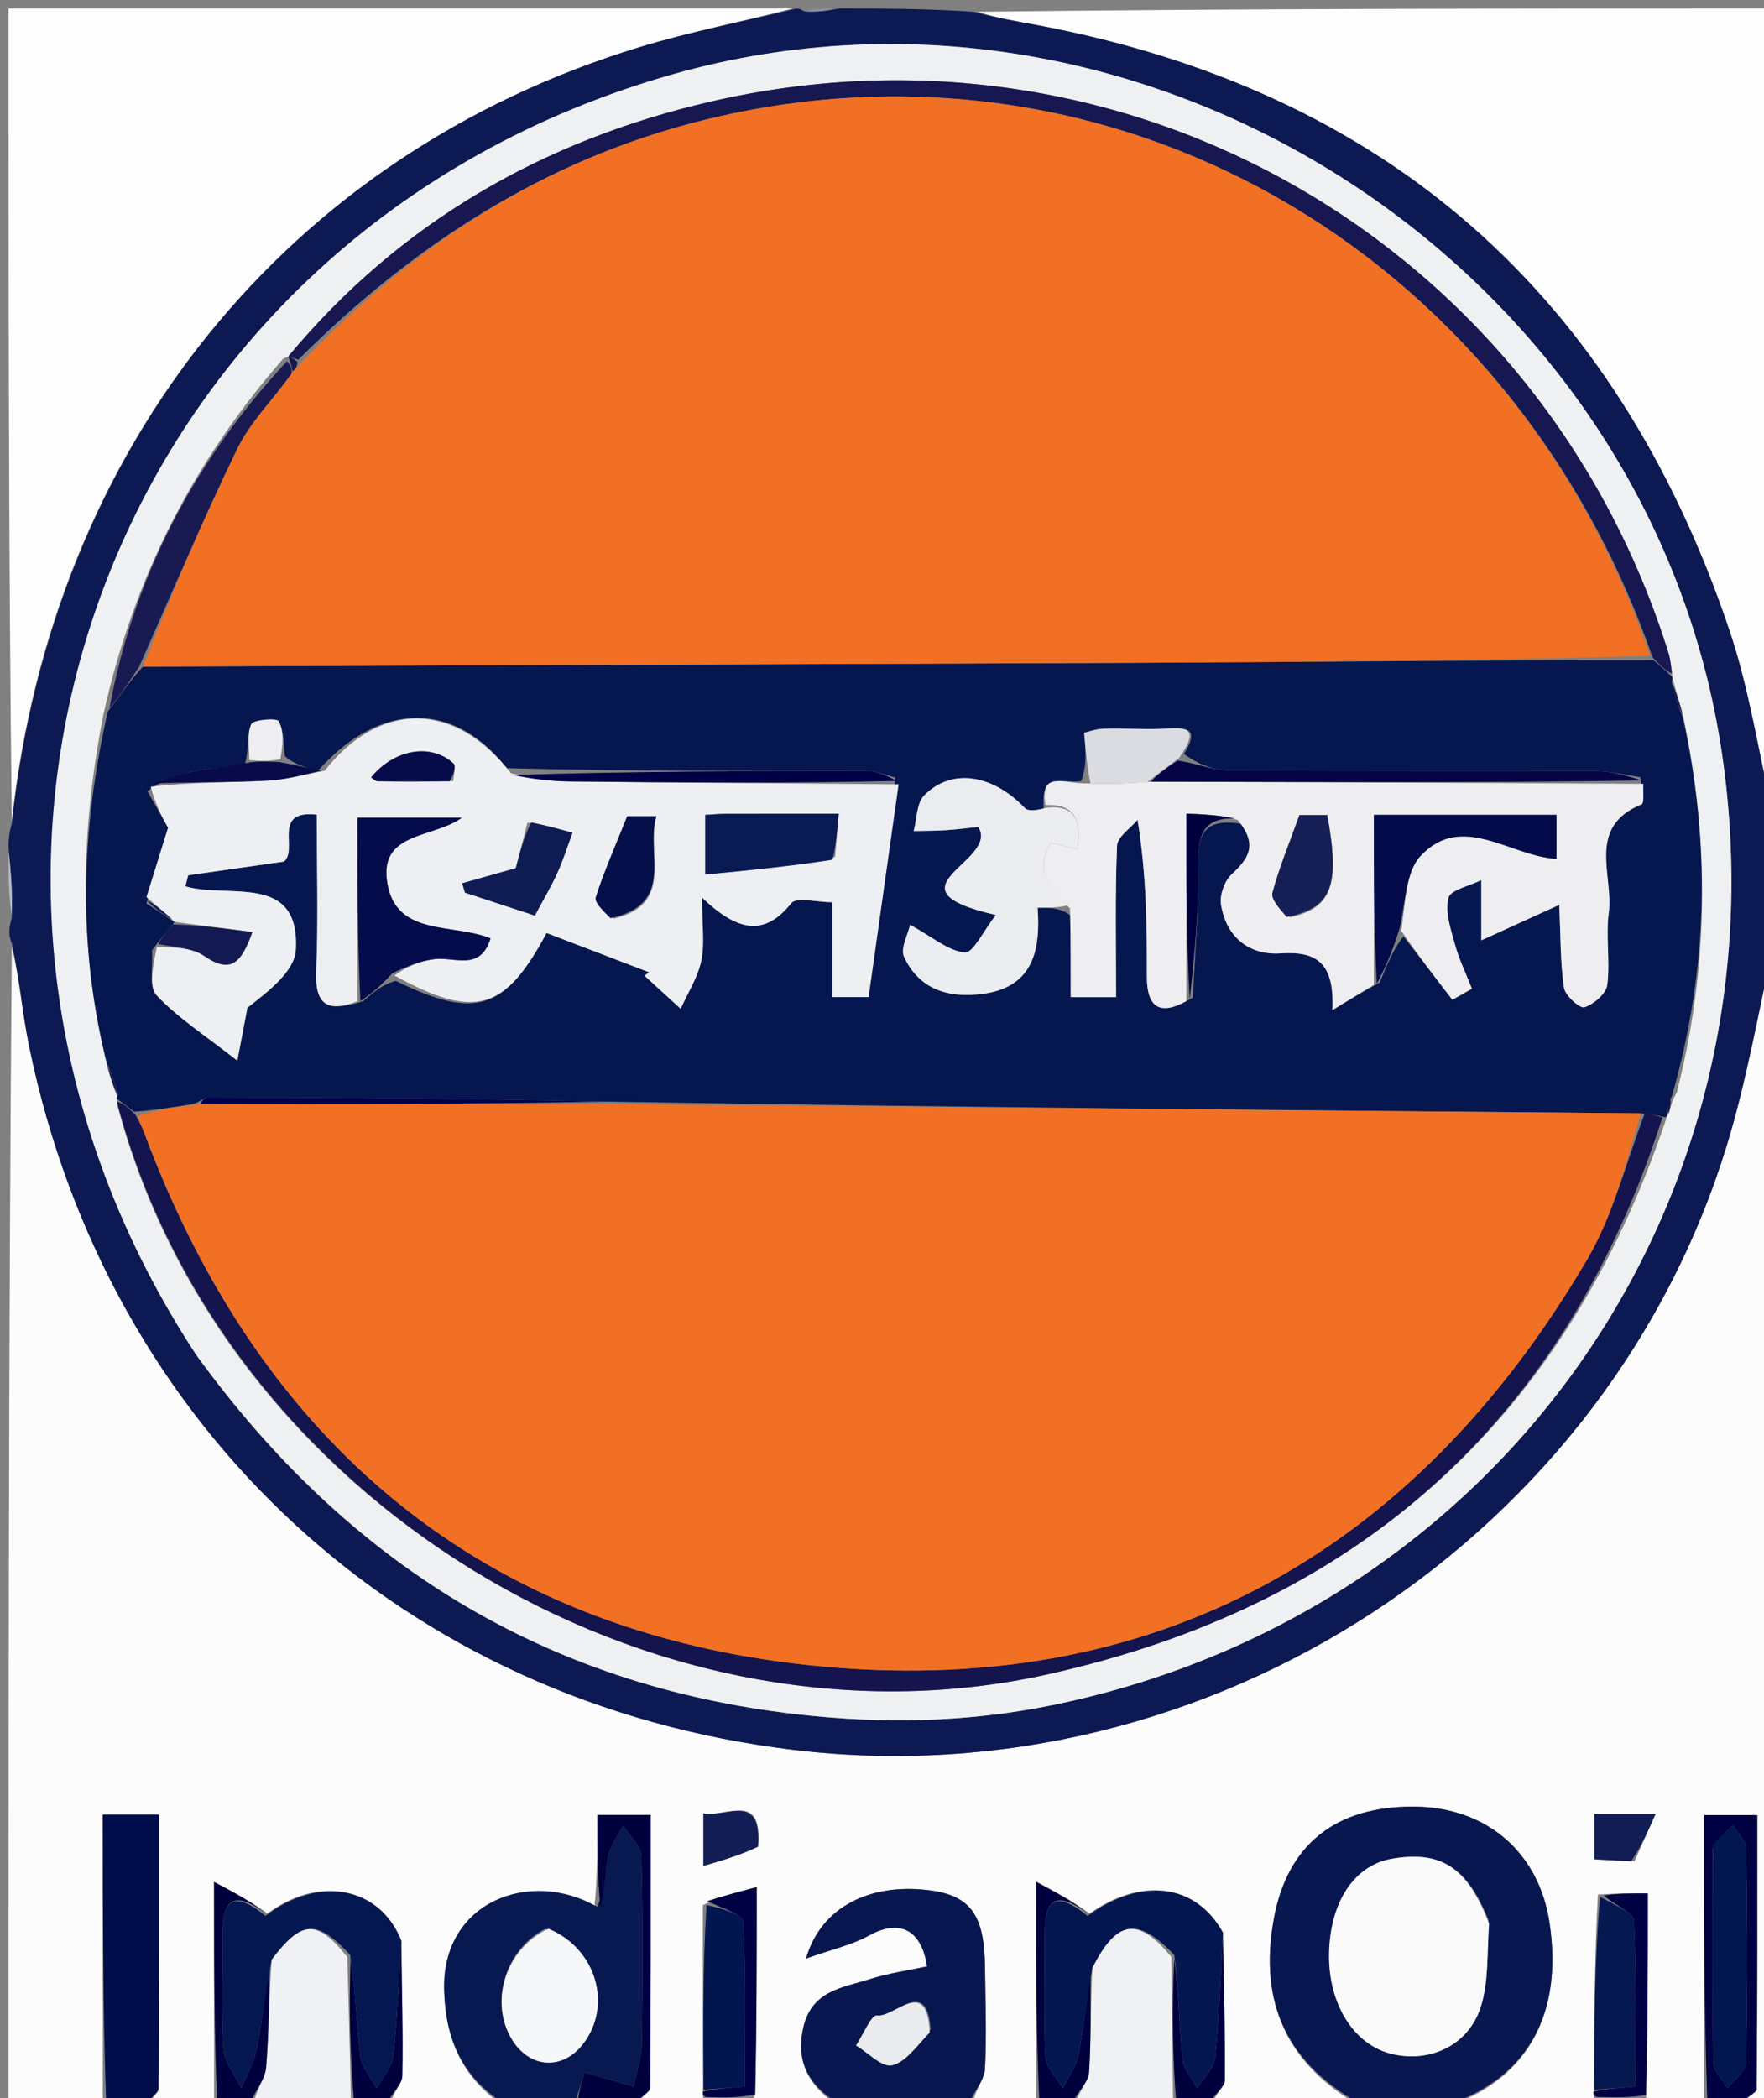<svg version="1.1" id="Layer_1" xmlns="http://www.w3.org/2000/svg" xmlns:xlink="http://www.w3.org/1999/xlink" x="0px" y="0px"
	 width="100%" viewBox="0 0 206 245" enable-background="new 0 0 206 245" xml:space="preserve">
<rect x="0" y="0" width="206" height="245" fill="#808080" stroke="none"/>
<path fill="#FCFCFC" opacity="1" stroke="none" 
	d="
M207,111 
	C207,154.833 206.992,198.667 207.023,242.5 
	C207.025,244.681 207.438,246.923 203.68,245.611 
	C203.978,244.8 205.131,244.383 205.135,243.955 
	C205.234,233.23 205.213,222.504 205.213,211.943 
	C202.825,211.943 201.068,211.943 199,211.943 
	C199,223.465 199,234.733 199,246 
	C197.286,246 195.571,246 193.258,245.809 
	C192.443,245.412 192.226,245.205 192.22,244.616 
	C192.432,236.543 192.432,228.852 192.432,221.082 
	C190.273,221.082 188.647,221.082 186.602,221.213 
	C186.184,228.9 186.185,236.456 186.113,244.217 
	C186.04,244.423 186.153,244.843 186.147,245.137 
	C186.094,245.62 186.047,245.81 186,246 
	C180.645,246 175.29,246 169.687,245.727 
	C178.463,242.482 182.527,235.106 180.959,224.545 
	C179.737,216.308 173.618,211.029 165.202,210.951 
	C155.909,210.865 150.317,215.452 148.75,224.096 
	C146.974,233.897 150.319,241.162 159,246 
	C153.312,246 147.624,246 141.633,245.61 
	C141.926,244.443 143.031,243.671 143.038,242.89 
	C143.084,237.272 142.908,231.653 142.82,225.672 
	C139.604,219.834 133.157,219.226 127.242,223.43 
	C125.363,222.065 123.6,221.118 121,219.722 
	C121,229.496 121,237.748 121,246 
	C118.629,246 116.259,246 113.582,245.62 
	C113.887,244.017 114.959,242.817 115.023,241.566 
	C115.227,237.595 115.072,233.606 115.025,229.624 
	C114.955,223.607 113.317,221.351 108.614,220.731 
	C101.802,219.833 95.905,222.53 94.127,228.693 
	C97.172,227.609 99.5,227.105 101.493,225.998 
	C104.969,224.068 107.599,225.221 108.264,229.607 
	C106.051,230.086 103.762,230.406 101.588,231.094 
	C98.386,232.108 94.747,232.411 93.786,236.851 
	C92.852,241.168 94.778,243.791 98,246 
	C94.969,246 91.939,246 88.439,245.748 
	C87.979,245.328 87.988,245.16 88.184,244.556 
	C88.37,236.458 88.37,228.795 88.37,220.349 
	C85.809,221.026 83.984,221.508 82.083,222.454 
	C82.057,229.948 82.108,236.978 82.088,244.217 
	C82.017,244.426 82.127,244.853 82.117,245.142 
	C82.071,245.621 82.035,245.81 82,246 
	C79.629,246 77.259,246 74.592,245.607 
	C74.86,244.752 75.915,244.294 75.919,243.828 
	C76.012,233.152 75.99,222.474 75.99,211.921 
	C73.556,211.921 71.789,211.921 69.766,211.921 
	C69.766,215.748 69.766,219.347 69.398,222.885 
	C61.862,218.122 51.623,222.095 51.869,232.309 
	C52.013,238.275 54.065,242.766 59,246 
	C54.643,246 50.286,246 45.622,245.608 
	C45.899,244.272 46.968,243.336 46.986,242.381 
	C47.084,237.266 46.921,232.147 46.893,226.671 
	C44.323,220.164 37.084,219.019 31.242,223.429 
	C29.351,222.063 27.576,221.115 25,219.74 
	C25,229.494 25,237.747 25,246 
	C22.629,246 20.259,246 17.572,245.626 
	C17.691,244.811 18.502,244.372 18.505,243.927 
	C18.576,233.317 18.56,222.706 18.56,211.891 
	C16.121,211.891 14.214,211.891 12,211.891 
	C12,223.411 12,234.706 12,246 
	C8.344,246 4.689,246 1,246 
	C1,200.979 1,155.958 1.381,110.633 
	C2.297,114.278 2.602,118.274 3.402,122.169 
	C12.607,167.005 47.294,198.878 92.711,204.33 
	C141.316,210.165 188.353,179.336 202.025,132.509 
	C204.084,125.456 205.361,118.175 207,111 
M190.885,217.32 
	C191.618,215.674 192.351,214.027 193.342,211.803 
	C190.221,211.803 188.294,211.803 186.186,211.803 
	C186.186,213.611 186.186,215.232 186.186,217.101 
	C187.498,217.178 188.798,217.256 190.885,217.32 
M88.549,215.245 
	C88.963,209.151 84.763,212.269 82.14,211.736 
	C82.14,213.697 82.14,215.318 82.14,217.875 
	C84.491,217.189 86.501,216.602 88.549,215.245 
z"/>
<path fill="#0D1952" opacity="1" stroke="none" 
	d="
M207,110.667 
	C205.361,118.175 204.084,125.456 202.025,132.509 
	C188.353,179.336 141.316,210.165 92.711,204.33 
	C47.294,198.878 12.607,167.005 3.402,122.169 
	C2.602,118.274 2.297,114.278 1.381,110.164 
	C1,109.25 1,108.5 1.369,107.2 
	C1.492,104.1 1.246,101.55 1,99 
	C1,98.25 1,97.5 1.377,96.204 
	C6.115,52.137 33.496,18.129 74.494,5.552 
	C80.558,3.692 86.826,2.501 93,1 
	C93,1 93.5,1 93.871,1.33 
	C95.494,1.44 96.747,1.22 98,1 
	C103.022,1 108.044,1 113.698,1.38 
	C116.598,2.146 118.873,2.498 121.135,2.924 
	C161.956,10.613 188.77,34.439 201.977,73.605 
	C204.307,80.515 205.358,87.857 207,95 
	C207,95.75 207,96.5 206.621,97.815 
	C206.494,101.921 206.747,105.46 207,109 
	C207,109.444 207,109.889 207,110.667 
M23.053,158.415 
	C40.416,182.372 63.455,196.798 93.093,200.171 
	C103.055,201.305 112.906,201.132 122.809,199.12 
	C174.924,188.531 208.764,140.697 201.118,88.172 
	C192.851,31.372 133.937,-6.921 78.74,8.629 
	C12.953,27.163 -14.721,100.78 23.053,158.415 
z"/>
<path fill="#FDFDFE" opacity="1" stroke="none" 
	d="
M92.531,1 
	C86.826,2.501 80.558,3.692 74.494,5.552 
	C33.496,18.129 6.115,52.137 1.377,95.829 
	C1,64.408 1,32.815 1,1 
	C31.354,1 61.708,1 92.531,1 
z"/>
<path fill="#FDFDFE" opacity="1" stroke="none" 
	d="
M207,94.531 
	C205.358,87.857 204.307,80.515 201.977,73.605 
	C188.77,34.439 161.956,10.613 121.135,2.924 
	C118.873,2.498 116.598,2.146 114.165,1.38 
	C144.927,1 175.855,1 207,1 
	C207,32.021 207,63.042 207,94.531 
z"/>
<path fill="#081750" opacity="1" stroke="none" 
	d="
M159.454,246 
	C150.319,241.162 146.974,233.897 148.75,224.096 
	C150.317,215.452 155.909,210.865 165.202,210.951 
	C173.618,211.029 179.737,216.308 180.959,224.545 
	C182.527,235.106 178.463,242.482 169.219,245.727 
	C165.969,246 162.939,246 159.454,246 
M173.839,224.221 
	C171.358,218.024 168.278,216.062 162.566,217.037 
	C158.17,217.788 155.335,222.045 155.212,228.08 
	C155.093,233.968 158.074,238.756 162.53,239.832 
	C166.981,240.908 171.486,238.842 172.925,234.334 
	C173.853,231.428 173.649,228.161 173.839,224.221 
z"/>
<path fill="#081951" opacity="1" stroke="none" 
	d="
M59.444,246 
	C54.065,242.766 52.013,238.275 51.869,232.309 
	C51.623,222.095 61.862,218.122 69.74,222.651 
	C70.634,220.532 70.647,218.549 71.063,216.654 
	C71.335,215.419 72.193,214.312 72.788,213.147 
	C73.523,214.338 74.86,215.513 74.893,216.723 
	C75.093,223.994 75.054,231.273 74.949,238.548 
	C74.925,240.249 74.337,241.942 74.008,243.638 
	C72.302,243.145 70.596,242.652 68.283,241.984 
	C67.933,243.08 67.467,244.54 67,246 
	C64.629,246 62.259,246 59.444,246 
M63.672,225.219 
	C58.988,227.611 57.132,233.787 59.788,238.146 
	C61.83,241.497 65.645,241.768 68.037,238.731 
	C71.535,234.289 69.747,227.579 63.672,225.219 
z"/>
<path fill="#081750" opacity="1" stroke="none" 
	d="
M98.466,246 
	C94.778,243.791 92.852,241.168 93.786,236.851 
	C94.747,232.411 98.386,232.108 101.588,231.094 
	C103.762,230.406 106.051,230.086 108.264,229.607 
	C107.599,225.221 104.969,224.068 101.493,225.998 
	C99.5,227.105 97.172,227.609 94.127,228.693 
	C95.905,222.53 101.802,219.833 108.614,220.731 
	C113.317,221.351 114.955,223.607 115.025,229.624 
	C115.072,233.606 115.227,237.595 115.023,241.566 
	C114.959,242.817 113.887,244.017 113.138,245.62 
	C108.311,246 103.621,246 98.466,246 
M108.677,236.963 
	C108.257,230.681 104.495,235.608 102.404,235.339 
	C101.754,235.255 100.789,237.608 99.969,238.846 
	C101.384,239.688 103.001,241.421 104.164,241.157 
	C105.773,240.791 107.041,238.921 108.677,236.963 
z"/>
<path fill="#010D4A" opacity="1" stroke="none" 
	d="
M12.417,246 
	C12,234.706 12,223.411 12,211.891 
	C14.214,211.891 16.121,211.891 18.56,211.891 
	C18.56,222.706 18.576,233.317 18.505,243.927 
	C18.502,244.372 17.691,244.811 17.128,245.626 
	C15.611,246 14.222,246 12.417,246 
z"/>
<path fill="#F0F1F4" opacity="1" stroke="none" 
	d="
M41,246 
	C37.307,246 33.614,246 29.625,245.61 
	C29.937,243.954 30.967,242.723 31.075,241.417 
	C31.415,237.317 31.407,233.188 31.723,228.809 
	C35.222,224.185 36.981,224.081 40.554,228.501 
	C40.745,234.642 40.873,240.321 41,246 
z"/>
<path fill="#F0F1F3" opacity="1" stroke="none" 
	d="
M137,246 
	C133.307,246 129.614,246 125.628,245.607 
	C125.979,244.132 127.108,243.082 127.18,241.963 
	C127.436,238.004 127.33,234.021 127.565,229.783 
	C130.381,224.176 132.857,223.767 136.79,228.495 
	C136.854,234.641 136.927,240.32 137,246 
z"/>
<path fill="#000043" opacity="1" stroke="none" 
	d="
M199.4,246 
	C199,234.733 199,223.465 199,211.943 
	C201.068,211.943 202.825,211.943 205.213,211.943 
	C205.213,222.504 205.234,233.23 205.135,243.955 
	C205.131,244.383 203.978,244.8 203.18,245.611 
	C201.933,246 200.867,246 199.4,246 
M200.007,215.9 
	C200.007,224.201 199.947,232.504 200.084,240.804 
	C200.101,241.827 201.176,242.833 201.76,243.847 
	C202.505,242.827 203.873,241.821 203.895,240.785 
	C204.071,232.487 204.04,224.183 203.922,215.883 
	C203.909,214.967 202.951,214.064 202.431,213.155 
	C201.636,213.773 200.841,214.391 200.007,215.9 
z"/>
<path fill="#00003F" opacity="1" stroke="none" 
	d="
M67.438,246 
	C67.467,244.54 67.933,243.08 68.283,241.984 
	C70.596,242.652 72.302,243.145 74.008,243.638 
	C74.337,241.942 74.925,240.249 74.949,238.548 
	C75.054,231.273 75.093,223.994 74.893,216.723 
	C74.86,215.513 73.523,214.338 72.788,213.147 
	C72.193,214.312 71.335,215.419 71.063,216.654 
	C70.647,218.549 70.634,220.532 70.108,222.712 
	C69.766,219.347 69.766,215.748 69.766,211.921 
	C71.789,211.921 73.556,211.921 75.99,211.921 
	C75.99,222.474 76.012,233.152 75.919,243.828 
	C75.915,244.294 74.86,244.752 74.147,245.607 
	C71.958,246 69.917,246 67.438,246 
z"/>
<path fill="#00003F" opacity="1" stroke="none" 
	d="
M31.533,229.071 
	C31.407,233.188 31.415,237.317 31.075,241.417 
	C30.967,242.723 29.937,243.954 29.165,245.61 
	C27.933,246 26.867,246 25.4,246 
	C25,237.747 25,229.494 25,219.74 
	C27.576,221.115 29.351,222.063 30.889,223.296 
	C27.478,220.834 25.977,221.622 25.998,225.757 
	C26.02,230.247 25.816,234.748 26.102,239.219 
	C26.203,240.8 27.455,242.307 28.182,243.848 
	C28.788,242.353 29.641,240.907 29.949,239.352 
	C30.624,235.954 31.022,232.501 31.533,229.071 
z"/>
<path fill="#00003E" opacity="1" stroke="none" 
	d="
M127.361,230.046 
	C127.33,234.021 127.436,238.004 127.18,241.963 
	C127.108,243.082 125.979,244.132 125.168,245.607 
	C123.933,246 122.867,246 121.4,246 
	C121,237.748 121,229.496 121,219.722 
	C123.6,221.118 125.363,222.065 126.889,223.296 
	C123.511,220.868 121.979,221.58 121.998,225.737 
	C122.021,230.548 121.861,235.366 122.1,240.164 
	C122.163,241.423 123.411,242.623 124.115,243.849 
	C124.744,242.547 125.673,241.304 125.942,239.932 
	C126.581,236.669 126.908,233.345 127.361,230.046 
z"/>
<path fill="#00003F" opacity="1" stroke="none" 
	d="
M137.4,246 
	C136.927,240.32 136.854,234.641 137.129,228.746 
	C137.652,232.476 137.701,236.433 138.079,240.359 
	C138.195,241.566 139.209,242.687 139.811,243.848 
	C140.54,242.647 141.775,241.5 141.908,240.236 
	C142.402,235.523 142.535,230.771 142.803,226.034 
	C142.908,231.653 143.084,237.272 143.038,242.89 
	C143.031,243.671 141.926,244.443 141.165,245.61 
	C139.933,246 138.867,246 137.4,246 
z"/>
<path fill="#00003F" opacity="1" stroke="none" 
	d="
M41.4,246 
	C40.873,240.321 40.745,234.642 40.938,228.706 
	C41.506,232.329 41.609,236.227 42.081,240.08 
	C42.242,241.394 43.327,242.595 43.99,243.847 
	C44.659,242.601 45.767,241.405 45.917,240.099 
	C46.413,235.764 46.564,231.389 46.848,227.029 
	C46.921,232.147 47.084,237.266 46.986,242.381 
	C46.968,243.336 45.899,244.272 45.158,245.608 
	C43.933,246 42.867,246 41.4,246 
z"/>
<path fill="#B6B9C5" opacity="1" stroke="none" 
	d="
M207,108.542 
	C206.747,105.46 206.494,101.921 206.621,98.19 
	C207,101.361 207,104.723 207,108.542 
z"/>
<path fill="#B6B9C5" opacity="1" stroke="none" 
	d="
M1,99.444 
	C1.246,101.55 1.492,104.1 1.369,106.825 
	C1,104.629 1,102.259 1,99.444 
z"/>
<path fill="#999EB1" opacity="1" stroke="none" 
	d="
M192.009,244.998 
	C192.226,245.205 192.443,245.412 192.83,245.809 
	C190.958,246 188.917,246 186.438,246 
	C186.047,245.81 186.094,245.62 186.565,245.152 
	C188.662,244.915 190.335,244.956 192.009,244.998 
z"/>
<path fill="#A0A4B5" opacity="1" stroke="none" 
	d="
M87.998,244.992 
	C87.988,245.16 87.979,245.328 87.985,245.748 
	C86.286,246 84.572,246 82.429,246 
	C82.035,245.81 82.071,245.621 82.535,245.163 
	C84.642,244.927 86.32,244.959 87.998,244.992 
z"/>
<path fill="#8A8FA4" opacity="1" stroke="none" 
	d="
M97.6,1 
	C96.747,1.22 95.494,1.44 94.121,1.33 
	C95.067,1 96.133,1 97.6,1 
z"/>
<path fill="#041650" opacity="1" stroke="none" 
	d="
M142.82,225.672 
	C142.535,230.771 142.402,235.523 141.908,240.236 
	C141.775,241.5 140.54,242.647 139.811,243.848 
	C139.209,242.687 138.195,241.566 138.079,240.359 
	C137.701,236.433 137.652,232.476 137.137,228.28 
	C132.857,223.767 130.381,224.176 127.565,229.783 
	C126.908,233.345 126.581,236.669 125.942,239.932 
	C125.673,241.304 124.744,242.547 124.115,243.849 
	C123.411,242.623 122.163,241.423 122.1,240.164 
	C121.861,235.366 122.021,230.548 121.998,225.737 
	C121.979,221.58 123.511,220.868 127.006,223.715 
	C133.157,219.226 139.604,219.834 142.82,225.672 
z"/>
<path fill="#051750" opacity="1" stroke="none" 
	d="
M46.893,226.671 
	C46.564,231.389 46.413,235.764 45.917,240.099 
	C45.767,241.405 44.659,242.601 43.99,243.847 
	C43.327,242.595 42.242,241.394 42.081,240.08 
	C41.609,236.227 41.506,232.329 40.873,228.244 
	C36.981,224.081 35.222,224.185 31.723,228.809 
	C31.022,232.501 30.624,235.954 29.949,239.352 
	C29.641,240.907 28.788,242.353 28.182,243.848 
	C27.455,242.307 26.203,240.8 26.102,239.219 
	C25.816,234.748 26.02,230.247 25.998,225.757 
	C25.977,221.622 27.478,220.834 31.007,223.715 
	C37.084,219.019 44.323,220.164 46.893,226.671 
z"/>
<path fill="#051850" opacity="1" stroke="none" 
	d="
M186.186,244.012 
	C186.185,236.456 186.184,228.9 186.87,221.483 
	C188.697,222.516 190.779,223.365 190.823,224.309 
	C191.116,230.644 190.975,236.999 190.975,243.66 
	C189.037,243.803 187.612,243.907 186.186,244.012 
z"/>
<path fill="#01164F" opacity="1" stroke="none" 
	d="
M82.158,244.009 
	C82.108,236.978 82.057,229.948 82.505,222.458 
	C84.327,222.808 86.751,223.56 86.797,224.437 
	C87.127,230.713 86.974,237.014 86.974,243.643 
	C85.048,243.789 83.603,243.899 82.158,244.009 
z"/>
<path fill="#000045" opacity="1" stroke="none" 
	d="
M186.113,244.217 
	C187.612,243.907 189.037,243.803 190.975,243.66 
	C190.975,236.999 191.116,230.644 190.823,224.309 
	C190.779,223.365 188.697,222.516 187.289,221.352 
	C188.647,221.082 190.273,221.082 192.432,221.082 
	C192.432,228.852 192.432,236.543 192.22,244.616 
	C190.335,244.956 188.662,244.915 186.57,244.859 
	C186.153,244.843 186.04,244.423 186.113,244.217 
z"/>
<path fill="#131D55" opacity="1" stroke="none" 
	d="
M190.491,217.326 
	C188.798,217.256 187.498,217.178 186.186,217.101 
	C186.186,215.232 186.186,213.611 186.186,211.803 
	C188.294,211.803 190.221,211.803 193.342,211.803 
	C192.351,214.027 191.618,215.674 190.491,217.326 
z"/>
<path fill="#131D56" opacity="1" stroke="none" 
	d="
M88.53,215.63 
	C86.501,216.602 84.491,217.189 82.14,217.875 
	C82.14,215.318 82.14,213.697 82.14,211.736 
	C84.763,212.269 88.963,209.151 88.53,215.63 
z"/>
<path fill="#000045" opacity="1" stroke="none" 
	d="
M82.088,244.217 
	C83.603,243.899 85.048,243.789 86.974,243.643 
	C86.974,237.014 87.127,230.713 86.797,224.437 
	C86.751,223.56 84.327,222.808 82.581,221.994 
	C83.984,221.508 85.809,221.026 88.37,220.349 
	C88.37,228.795 88.37,236.458 88.184,244.556 
	C86.32,244.959 84.642,244.927 82.546,244.874 
	C82.127,244.853 82.017,244.426 82.088,244.217 
z"/>
<path fill="#EFF0F2" opacity="1" stroke="none" 
	d="
M22.856,158.115 
	C-14.721,100.78 12.953,27.163 78.74,8.629 
	C133.937,-6.921 192.851,31.372 201.118,88.172 
	C208.764,140.697 174.924,188.531 122.809,199.12 
	C112.906,201.132 103.055,201.305 93.093,200.171 
	C63.455,196.798 40.416,182.372 22.856,158.115 
M33.045,41.904 
	C22.707,53.797 15.619,67.328 12.061,83.498 
	C9.418,97.078 9.053,110.633 12.614,124.87 
	C12.968,126.009 13.322,127.148 13.701,128.089 
	C13.701,128.089 13.611,128.267 13.697,129.031 
	C25.783,174.932 76.008,205.777 122.292,195.518 
	C158.478,187.497 182.743,165.995 194.631,130.506 
	C194.631,130.506 194.666,130.3 194.971,129.805 
	C195.085,129.236 195.198,128.668 195.821,127.543 
	C199.523,113.031 199.754,98.462 196.438,83.038 
	C196.052,81.779 195.666,80.521 195.32,79.143 
	C195.32,79.143 195.267,79.028 195.232,78.226 
	C195.108,77.572 195.049,76.898 194.852,76.267 
	C179.936,28.458 131.705,0.626 83.056,11.851 
	C63.397,16.388 46.689,25.966 33.691,41.643 
	C33.691,41.643 33.641,41.595 33.045,41.904 
z"/>
<path fill="#FAFAFB" opacity="1" stroke="none" 
	d="
M173.896,224.638 
	C173.649,228.161 173.853,231.428 172.925,234.334 
	C171.486,238.842 166.981,240.908 162.53,239.832 
	C158.074,238.756 155.093,233.968 155.212,228.08 
	C155.335,222.045 158.17,217.788 162.566,217.037 
	C168.278,216.062 171.358,218.024 173.896,224.638 
z"/>
<path fill="#F6F7F8" opacity="1" stroke="none" 
	d="
M64.05,225.206 
	C69.747,227.579 71.535,234.289 68.037,238.731 
	C65.645,241.768 61.83,241.497 59.788,238.146 
	C57.132,233.787 58.988,227.611 64.05,225.206 
z"/>
<path fill="#EAEBEE" opacity="1" stroke="none" 
	d="
M108.566,237.33 
	C107.041,238.921 105.773,240.791 104.164,241.157 
	C103.001,241.421 101.384,239.688 99.969,238.846 
	C100.789,237.608 101.754,235.255 102.404,235.339 
	C104.495,235.608 108.257,230.681 108.566,237.33 
z"/>
<path fill="#02164F" opacity="1" stroke="none" 
	d="
M200.027,215.454 
	C200.841,214.391 201.636,213.773 202.431,213.155 
	C202.951,214.064 203.909,214.967 203.922,215.883 
	C204.04,224.183 204.071,232.487 203.895,240.785 
	C203.873,241.821 202.505,242.827 201.76,243.847 
	C201.176,242.833 200.101,241.827 200.084,240.804 
	C199.947,232.504 200.007,224.201 200.027,215.454 
z"/>
<path fill="#061750" opacity="1" stroke="none" 
	d="
M196.536,83.837 
	C199.754,98.462 199.523,113.031 195.254,127.972 
	C194.679,129.034 194.673,129.667 194.666,130.3 
	C194.666,130.3 194.631,130.506 194.195,130.401 
	C193.201,130.192 192.643,130.088 191.611,130 
	C151.08,129.647 111.025,129.278 70.665,128.631 
	C55.011,128.27 39.661,128.181 24.312,128.134 
	C23.889,128.133 23.465,128.587 22.619,128.897 
	C20.097,129.307 17.998,129.65 15.657,129.811 
	C14.815,129.175 14.213,128.721 13.611,128.267 
	C13.611,128.267 13.701,128.089 13.784,127.78 
	C13.408,126.363 12.949,125.255 12.49,124.148 
	C9.053,110.633 9.418,97.078 12.596,83.063 
	C14.165,81.046 15.198,79.465 16.683,77.845 
	C55.902,77.672 94.67,77.565 133.438,77.389 
	C153.23,77.299 173.021,77.084 193.097,77.09 
	C194.01,77.846 194.639,78.437 195.267,79.028 
	C195.267,79.028 195.32,79.143 195.226,79.654 
	C195.6,81.389 196.068,82.613 196.536,83.837 
M28.567,89.414 
	C26.628,89.608 24.662,89.666 22.757,90.035 
	C20.839,90.406 18.981,91.087 17.212,92.37 
	C18.172,94.071 19.132,95.772 19.629,96.651 
	C18.759,99.439 17.932,102.093 17.104,105.498 
	C18.18,106.193 19.256,106.889 20.349,107.654 
	C20.349,107.654 20.422,107.649 19.978,108.225 
	C19.358,108.929 18.739,109.633 17.754,110.971 
	C17.889,112.764 17.334,115.206 18.293,116.223 
	C20.782,118.866 23.936,120.882 27.715,123.847 
	C28.173,121.446 28.533,119.559 28.893,117.672 
	C31.201,115.853 34.399,113.477 34.544,110.928 
	C35.06,101.826 26.671,104.979 21.652,103.493 
	C21.76,103.063 21.868,102.634 21.977,102.204 
	C25.73,101.667 29.483,101.13 33.155,100.604 
	C34.874,99.232 31.676,94.533 36.994,95.122 
	C36.994,101.471 37.179,107.44 36.929,113.391 
	C36.761,117.404 38.309,118.24 42.431,116.891 
	C43.528,115.926 44.626,114.96 46.224,114.529 
	C55.5,119.099 58.99,117.99 63.827,108.939 
	C67.814,110.467 71.816,112 75.817,113.533 
	C75.63,113.662 75.444,113.79 75.257,113.919 
	C76.667,115.209 78.078,116.499 79.488,117.79 
	C80.32,115.931 81.481,114.142 81.893,112.195 
	C82.31,110.229 81.985,108.106 81.985,104.815 
	C86.151,108.764 89.248,109.392 92.408,105.461 
	C93.017,104.702 95.38,105.352 97.194,105.352 
	C97.194,109.203 97.194,112.659 97.194,116.423 
	C98.852,116.423 100.242,116.423 101.433,116.423 
	C102.618,108.033 103.779,99.808 104.553,90.79 
	C103.471,90.527 102.388,90.036 101.305,90.035 
	C87.431,90.018 73.557,90.071 59.165,89.693 
	C53.024,81.758 44.318,81.882 37.144,89.993 
	C35.752,89.634 34.359,89.275 33.269,88.283 
	C33.079,86.9 33.165,85.369 32.547,84.214 
	C32.337,83.821 29.586,84.027 29.343,84.566 
	C28.808,85.755 29.129,87.33 28.567,89.414 
M138.257,88.031 
	C140.385,84.658 138.104,85.001 135.864,85.094 
	C133.544,85.19 131.214,85.026 128.892,85.091 
	C127.992,85.116 127.1,85.455 126.608,85.562 
	C126.791,87.725 126.938,89.478 126.258,91.203 
	C124.505,91.588 121.313,89.835 121.921,94.694 
	C121.156,94.593 120.089,94.781 119.674,94.346 
	C115.911,90.41 111.109,89.63 107.916,92.891 
	C107.026,93.8 107.079,95.63 106.7,97.038 
	C107.979,97.006 109.261,97.019 110.536,96.931 
	C112.015,96.828 113.489,96.636 114.245,96.558 
	C116.784,100.628 102.836,103.752 116.302,106.842 
	C114.829,108.715 113.641,111.302 112.682,111.219 
	C110.747,111.053 108.937,109.436 106.277,107.981 
	C106.02,109.17 105.127,110.745 105.569,111.708 
	C107.326,115.535 110.757,116.57 114.697,116.061 
	C120.76,115.278 121.507,110.824 121.172,105.992 
	C122.684,105.992 123.843,105.992 125.04,106.909 
	C125.04,110.03 125.04,113.151 125.04,116.439 
	C126.98,116.439 128.506,116.439 130.335,116.439 
	C130.335,110.316 130.213,104.524 130.448,98.747 
	C130.491,97.709 132.009,96.731 132.846,95.725 
	C133.932,102.512 133.926,108.315 133.935,114.118 
	C133.94,117.569 135.399,118.647 139.307,116.501 
	C139.538,111.283 140.023,106.06 139.913,100.849 
	C139.839,97.323 140.711,95.445 145.135,96.226 
	C147.021,98.725 145.696,100.337 143.814,102.11 
	C142.997,102.88 142.418,104.507 142.59,105.611 
	C143.188,109.441 145.913,111.573 149.562,111.323 
	C153.81,111.032 155.855,112.478 155.6,117.946 
	C157.787,116.614 159.115,115.804 161.12,114.742 
	C161.916,112.767 162.712,110.793 163.903,109.344 
	C165.806,111.81 167.708,114.275 169.611,116.741 
	C170.371,116.311 171.131,115.881 171.891,115.451 
	C171.213,113.72 170.39,112.029 169.898,110.247 
	C169.409,108.475 168.732,106.48 169.149,104.84 
	C169.39,103.891 171.627,103.448 172.987,102.767 
	C172.987,105.518 172.987,107.365 172.987,109.802 
	C176.558,108.175 179.145,106.996 182.087,105.656 
	C182.259,109.407 182.207,112.408 182.643,115.336 
	C182.78,116.252 184.492,117.783 185.029,117.612 
	C186.123,117.263 187.562,116.031 187.694,115.012 
	C188.054,112.238 187.503,109.344 187.872,106.572 
	C188.453,102.204 185.203,96.581 191.702,93.916 
	C192.042,93.777 191.856,92.354 191.535,90.742 
	C189.773,90.494 188.013,90.036 186.25,90.029 
	C171.961,89.97 157.67,90.043 143.382,89.938 
	C141.544,89.924 139.712,89.119 138.257,88.031 
z"/>
<path fill="#14144F" opacity="1" stroke="none" 
	d="
M192.086,129.985 
	C192.643,130.088 193.201,130.192 194.139,130.489 
	C182.743,165.995 158.478,187.497 122.292,195.518 
	C76.008,205.777 25.783,174.932 13.654,128.649 
	C14.213,128.721 14.815,129.175 15.806,130.148 
	C16.443,131.283 16.704,131.895 16.936,132.517 
	C30.48,168.732 56.542,190.512 94.733,194.46 
	C134.503,198.572 165.128,181.587 185.41,146.958 
	C188.446,141.775 189.9,135.666 192.086,129.985 
z"/>
<path fill="#171852" opacity="1" stroke="none" 
	d="
M195.249,78.627 
	C194.639,78.437 194.01,77.846 192.985,76.756 
	C176.28,28.689 129.281,2.258 82.01,14.067 
	C63.542,18.681 48.262,28.594 34.829,42.007 
	C34.2,41.748 33.936,41.674 33.673,41.599 
	C46.689,25.966 63.397,16.388 83.056,11.851 
	C131.705,0.626 179.936,28.458 194.852,76.267 
	C195.049,76.898 195.108,77.572 195.249,78.627 
z"/>
<path fill="#1A1A53" opacity="1" stroke="none" 
	d="
M16.232,77.884 
	C15.198,79.465 14.165,81.046 12.775,82.723 
	C15.619,67.328 22.707,53.797 33.509,42.178 
	C34.035,42.75 34.097,43.049 34.039,43.652 
	C31.828,46.74 29.237,49.28 27.742,52.354 
	C23.658,60.743 20.036,69.358 16.232,77.884 
z"/>
<path fill="#171852" opacity="1" stroke="none" 
	d="
M196.487,83.437 
	C196.068,82.613 195.6,81.389 195.206,79.714 
	C195.666,80.521 196.052,81.779 196.487,83.437 
z"/>
<path fill="#14144F" opacity="1" stroke="none" 
	d="
M12.552,124.509 
	C12.949,125.255 13.408,126.363 13.771,127.879 
	C13.322,127.148 12.968,126.009 12.552,124.509 
z"/>
<path fill="#14144F" opacity="1" stroke="none" 
	d="
M194.818,130.053 
	C194.673,129.667 194.679,129.034 194.999,128.25 
	C195.198,128.668 195.085,129.236 194.818,130.053 
z"/>
<path fill="#171852" opacity="1" stroke="none" 
	d="
M34.158,43.348 
	C34.097,43.049 34.035,42.75 33.807,42.023 
	C33.641,41.595 33.691,41.643 33.682,41.621 
	C33.936,41.674 34.2,41.748 34.729,42.258 
	C34.716,42.911 34.437,43.129 34.158,43.348 
z"/>
<path fill="#F17023" opacity="1" stroke="none" 
	d="
M34.039,43.652 
	C34.437,43.129 34.716,42.911 35.094,42.443 
	C48.262,28.594 63.542,18.681 82.01,14.067 
	C129.281,2.258 176.28,28.689 192.7,76.591 
	C173.021,77.084 153.23,77.299 133.438,77.389 
	C94.67,77.565 55.902,77.672 16.683,77.845 
	C20.036,69.358 23.658,60.743 27.742,52.354 
	C29.237,49.28 31.828,46.74 34.039,43.652 
z"/>
<path fill="#F27023" opacity="1" stroke="none" 
	d="
M191.611,130 
	C189.9,135.666 188.446,141.775 185.41,146.958 
	C165.128,181.587 134.503,198.572 94.733,194.46 
	C56.542,190.512 30.48,168.732 16.936,132.517 
	C16.704,131.895 16.443,131.283 16.047,130.33 
	C17.998,129.65 20.097,129.307 23.054,128.963 
	C39.598,128.944 55.284,128.927 70.97,128.91 
	C111.025,129.278 151.08,129.647 191.611,130 
z"/>
<path fill="#EEEFF2" opacity="1" stroke="none" 
	d="
M37.917,89.995 
	C44.318,81.882 53.024,81.758 59.667,90.286 
	C62.312,91.007 64.455,91.225 66.6,91.248 
	C79.38,91.385 92.161,91.476 104.941,91.582 
	C103.779,99.808 102.618,108.033 101.433,116.423 
	C100.242,116.423 98.852,116.423 97.194,116.423 
	C97.194,112.659 97.194,109.203 97.194,105.352 
	C95.38,105.352 93.017,104.702 92.408,105.461 
	C89.248,109.392 86.151,108.764 81.985,104.815 
	C81.985,108.106 82.31,110.229 81.893,112.195 
	C81.481,114.142 80.32,115.931 79.488,117.79 
	C78.078,116.499 76.667,115.209 75.257,113.919 
	C75.444,113.79 75.63,113.662 75.817,113.533 
	C71.816,112 67.814,110.467 63.827,108.939 
	C58.99,117.99 55.5,119.099 46.067,113.901 
	C47.56,112.824 49.187,112.149 50.864,111.982 
	C53.182,111.751 56.101,113.403 57.288,109.567 
	C52.902,107.803 46.436,109.337 45.271,103.348 
	C44.046,97.053 50.571,97.944 53.938,95.474 
	C50.045,95.474 46.153,95.474 41.745,95.474 
	C41.745,102.69 41.745,109.799 41.745,116.907 
	C38.309,118.24 36.761,117.404 36.929,113.391 
	C37.179,107.44 36.994,101.471 36.994,95.122 
	C31.676,94.533 34.874,99.232 33.155,100.604 
	C29.483,101.13 25.73,101.667 21.977,102.204 
	C21.868,102.634 21.76,103.063 21.652,103.493 
	C26.671,104.979 35.06,101.826 34.544,110.928 
	C34.399,113.477 31.201,115.853 28.893,117.672 
	C28.533,119.559 28.173,121.446 27.715,123.847 
	C23.936,120.882 20.782,118.866 18.293,116.223 
	C17.334,115.206 17.889,112.764 18.312,110.562 
	C20.554,110.62 22.508,110.694 23.866,111.631 
	C26.982,113.78 28.199,112.388 29.474,108.836 
	C26.198,108.407 23.31,108.028 20.422,107.649 
	C20.422,107.649 20.349,107.654 20.125,107.393 
	C18.969,106.337 18.037,105.541 17.104,104.746 
	C17.932,102.093 18.759,99.439 19.629,96.651 
	C19.132,95.772 18.172,94.071 17.605,91.865 
	C22.409,91.308 26.826,91.379 31.229,91.155 
	C33.472,91.041 35.689,90.399 37.917,89.995 
M97.527,100.056 
	C97.656,98.485 97.785,96.914 97.94,95.02 
	C93.26,95.02 88.994,95.014 84.729,95.026 
	C83.943,95.029 83.156,95.108 82.361,95.153 
	C82.361,97.941 82.361,100.423 82.361,102.109 
	C87.417,101.627 92.169,101.175 97.527,100.056 
M61.591,96.062 
	C61.128,97.878 60.664,99.693 60.237,101.37 
	C58.103,101.973 56.037,102.557 53.971,103.141 
	C54.081,103.504 54.19,103.867 54.3,104.23 
	C57.308,105.217 60.315,106.203 62.458,106.906 
	C63.426,105.092 64.34,103.564 65.072,101.953 
	C65.765,100.428 66.267,98.816 66.853,97.242 
	C65.395,96.828 63.937,96.413 61.591,96.062 
M71.693,107.267 
	C78.935,105.523 75.377,99.712 76.649,95.31 
	C74.749,95.31 73.384,95.31 73.246,95.31 
	C71.808,98.913 70.534,101.788 69.58,104.764 
	C69.389,105.36 70.415,106.347 71.693,107.267 
M52.938,91.203 
	C52.959,90.499 53.291,89.455 52.951,89.143 
	C50.307,86.713 45.992,87.503 43.33,90.787 
	C43.59,90.94 43.848,91.221 44.109,91.225 
	C46.759,91.263 49.409,91.255 52.938,91.203 
z"/>
<path fill="#EEEEF1" opacity="1" stroke="none" 
	d="
M160.443,114.994 
	C159.115,115.804 157.787,116.614 155.6,117.946 
	C155.855,112.478 153.81,111.032 149.562,111.323 
	C145.913,111.573 143.188,109.441 142.59,105.611 
	C142.418,104.507 142.997,102.88 143.814,102.11 
	C145.696,100.337 147.021,98.725 144.524,95.735 
	C142.342,95.171 140.77,95.098 138.549,94.995 
	C138.549,102.647 138.549,109.773 138.549,116.899 
	C135.399,118.647 133.94,117.569 133.935,114.118 
	C133.926,108.315 133.932,102.512 132.846,95.725 
	C132.009,96.731 130.491,97.709 130.448,98.747 
	C130.213,104.524 130.335,110.316 130.335,116.439 
	C128.506,116.439 126.98,116.439 125.04,116.439 
	C125.04,113.151 125.04,110.03 124.957,106.088 
	C122.589,103.507 120.74,101.614 122.729,98.43 
	C123.806,98.69 124.778,98.925 125.785,99.169 
	C126.358,95.8 125.575,93.849 122.102,93.998 
	C121.313,89.835 124.505,91.588 126.931,91.468 
	C129.719,91.601 131.834,91.469 134.417,91.275 
	C153.895,91.318 172.905,91.423 191.916,91.528 
	C191.856,92.354 192.042,93.777 191.702,93.916 
	C185.203,96.581 188.453,102.204 187.872,106.572 
	C187.503,109.344 188.054,112.238 187.694,115.012 
	C187.562,116.031 186.123,117.263 185.029,117.612 
	C184.492,117.783 182.78,116.252 182.643,115.336 
	C182.207,112.408 182.259,109.407 182.087,105.656 
	C179.145,106.996 176.558,108.175 172.987,109.802 
	C172.987,107.365 172.987,105.518 172.987,102.767 
	C171.627,103.448 169.39,103.891 169.149,104.84 
	C168.732,106.48 169.409,108.475 169.898,110.247 
	C170.39,112.029 171.213,113.72 171.891,115.451 
	C171.131,115.881 170.371,116.311 169.611,116.741 
	C167.708,114.275 165.806,111.81 163.634,108.686 
	C164.159,105.282 164.155,101.786 165.898,99.935 
	C170.743,94.79 176.282,99.957 181.768,100.287 
	C181.768,98.312 181.768,96.78 181.768,95.147 
	C174.437,95.147 167.366,95.147 160.443,95.147 
	C160.443,101.879 160.443,108.437 160.443,114.994 
M150.662,107.117 
	C155.555,106.003 156.498,103.433 155,95.169 
	C153.572,95.169 152.131,95.169 151.751,95.169 
	C150.538,98.546 149.375,101.336 148.605,104.231 
	C148.4,104.998 149.406,106.087 150.662,107.117 
z"/>
<path fill="#EBECEF" opacity="1" stroke="none" 
	d="
M122.011,94.346 
	C125.575,93.849 126.358,95.8 125.785,99.169 
	C124.778,98.925 123.806,98.69 122.729,98.43 
	C120.74,101.614 122.589,103.507 124.939,105.629 
	C123.843,105.992 122.684,105.992 121.172,105.992 
	C121.507,110.824 120.76,115.278 114.697,116.061 
	C110.757,116.57 107.326,115.535 105.569,111.708 
	C105.127,110.745 106.02,109.17 106.277,107.981 
	C108.937,109.436 110.747,111.053 112.682,111.219 
	C113.641,111.302 114.829,108.715 116.302,106.842 
	C102.836,103.752 116.784,100.628 114.245,96.558 
	C113.489,96.636 112.015,96.828 110.536,96.931 
	C109.261,97.019 107.979,97.006 106.7,97.038 
	C107.079,95.63 107.026,93.8 107.916,92.891 
	C111.109,89.63 115.911,90.41 119.674,94.346 
	C120.089,94.781 121.156,94.593 122.011,94.346 
z"/>
<path fill="#050C4B" opacity="1" stroke="none" 
	d="
M42.088,116.899 
	C41.745,109.799 41.745,102.69 41.745,95.474 
	C46.153,95.474 50.045,95.474 53.938,95.474 
	C50.571,97.944 44.046,97.053 45.271,103.348 
	C46.436,109.337 52.902,107.803 57.288,109.567 
	C56.101,113.403 53.182,111.751 50.864,111.982 
	C49.187,112.149 47.56,112.824 45.817,113.634 
	C44.626,114.96 43.528,115.926 42.088,116.899 
z"/>
<path fill="#040B4A" opacity="1" stroke="none" 
	d="
M160.782,114.868 
	C160.443,108.437 160.443,101.879 160.443,95.147 
	C167.366,95.147 174.437,95.147 181.768,95.147 
	C181.768,96.78 181.768,98.312 181.768,100.287 
	C176.282,99.957 170.743,94.79 165.898,99.935 
	C164.155,101.786 164.159,105.282 163.436,108.422 
	C162.712,110.793 161.916,112.767 160.782,114.868 
z"/>
<path fill="#00004F" opacity="1" stroke="none" 
	d="
M70.665,128.631 
	C55.284,128.927 39.598,128.944 23.477,128.895 
	C23.465,128.587 23.889,128.133 24.312,128.134 
	C39.661,128.181 55.011,128.27 70.665,128.631 
z"/>
<path fill="#DADCE2" opacity="1" stroke="none" 
	d="
M133.949,91.337 
	C131.834,91.469 129.719,91.601 127.345,91.482 
	C126.938,89.478 126.791,87.725 126.608,85.562 
	C127.1,85.455 127.992,85.116 128.892,85.091 
	C131.214,85.026 133.544,85.19 135.864,85.094 
	C138.104,85.001 140.385,84.658 137.703,88.488 
	C136.083,89.742 135.016,90.54 133.949,91.337 
z"/>
<path fill="#050546" opacity="1" stroke="none" 
	d="
M134.417,91.275 
	C135.016,90.54 136.083,89.742 137.513,88.812 
	C139.712,89.119 141.544,89.924 143.382,89.938 
	C157.67,90.043 171.961,89.97 186.25,90.029 
	C188.013,90.036 189.773,90.494 191.725,91.135 
	C172.905,91.423 153.895,91.318 134.417,91.275 
z"/>
<path fill="#000045" opacity="1" stroke="none" 
	d="
M104.747,91.186 
	C92.161,91.476 79.38,91.385 66.6,91.248 
	C64.455,91.225 62.312,91.007 59.926,90.493 
	C73.557,90.071 87.431,90.018 101.305,90.035 
	C102.388,90.036 103.471,90.527 104.747,91.186 
z"/>
<path fill="#131952" opacity="1" stroke="none" 
	d="
M20.2,107.937 
	C23.31,108.028 26.198,108.407 29.474,108.836 
	C28.199,112.388 26.982,113.78 23.866,111.631 
	C22.508,110.694 20.554,110.62 18.495,110.245 
	C18.739,109.633 19.358,108.929 20.2,107.937 
z"/>
<path fill="#EEEEF1" opacity="1" stroke="none" 
	d="
M29.101,88.747 
	C29.129,87.33 28.808,85.755 29.343,84.566 
	C29.586,84.027 32.337,83.821 32.547,84.214 
	C33.165,85.369 33.079,86.9 32.728,88.66 
	C31.159,88.94 30.13,88.844 29.101,88.747 
z"/>
<path fill="#00003F" opacity="1" stroke="none" 
	d="
M138.928,116.7 
	C138.549,109.773 138.549,102.647 138.549,94.995 
	C140.77,95.098 142.342,95.171 144.217,95.571 
	C140.711,95.445 139.839,97.323 139.913,100.849 
	C140.023,106.06 139.538,111.283 138.928,116.7 
z"/>
<path fill="#090A49" opacity="1" stroke="none" 
	d="
M28.834,89.081 
	C30.13,88.844 31.159,88.94 32.577,88.977 
	C34.359,89.275 35.752,89.634 37.531,89.994 
	C35.689,90.399 33.472,91.041 31.229,91.155 
	C26.826,91.379 22.409,91.308 17.547,91.496 
	C18.981,91.087 20.839,90.406 22.757,90.035 
	C24.662,89.666 26.628,89.608 28.834,89.081 
z"/>
<path fill="#131952" opacity="1" stroke="none" 
	d="
M17.104,105.122 
	C18.037,105.541 18.969,106.337 20.116,107.358 
	C19.256,106.889 18.18,106.193 17.104,105.122 
z"/>
<path fill="#0A1B53" opacity="1" stroke="none" 
	d="
M97.224,100.389 
	C92.169,101.175 87.417,101.627 82.361,102.109 
	C82.361,100.423 82.361,97.941 82.361,95.153 
	C83.156,95.108 83.943,95.029 84.729,95.026 
	C88.994,95.014 93.26,95.02 97.94,95.02 
	C97.785,96.914 97.656,98.485 97.224,100.389 
z"/>
<path fill="#0E1C53" opacity="1" stroke="none" 
	d="
M62.035,96.031 
	C63.937,96.413 65.395,96.828 66.853,97.242 
	C66.267,98.816 65.765,100.428 65.072,101.953 
	C64.34,103.564 63.426,105.092 62.458,106.906 
	C60.315,106.203 57.308,105.217 54.3,104.23 
	C54.19,103.867 54.081,103.504 53.971,103.141 
	C56.037,102.557 58.103,101.973 60.237,101.37 
	C60.664,99.693 61.128,97.878 62.035,96.031 
z"/>
<path fill="#050F4A" opacity="1" stroke="none" 
	d="
M71.286,107.21 
	C70.415,106.347 69.389,105.36 69.58,104.764 
	C70.534,101.788 71.808,98.913 73.246,95.31 
	C73.384,95.31 74.749,95.31 76.649,95.31 
	C75.377,99.712 78.935,105.523 71.286,107.21 
z"/>
<path fill="#060B49" opacity="1" stroke="none" 
	d="
M52.499,91.231 
	C49.409,91.255 46.759,91.263 44.109,91.225 
	C43.848,91.221 43.59,90.94 43.333,90.782 
	C45.992,87.503 50.307,86.713 52.951,89.143 
	C53.291,89.455 52.959,90.499 52.499,91.231 
z"/>
<path fill="#161F56" opacity="1" stroke="none" 
	d="
M150.258,107.073 
	C149.406,106.087 148.4,104.998 148.605,104.231 
	C149.375,101.336 150.538,98.546 151.751,95.169 
	C152.131,95.169 153.572,95.169 155,95.169 
	C156.498,103.433 155.555,106.003 150.258,107.073 
z"/>
</svg>